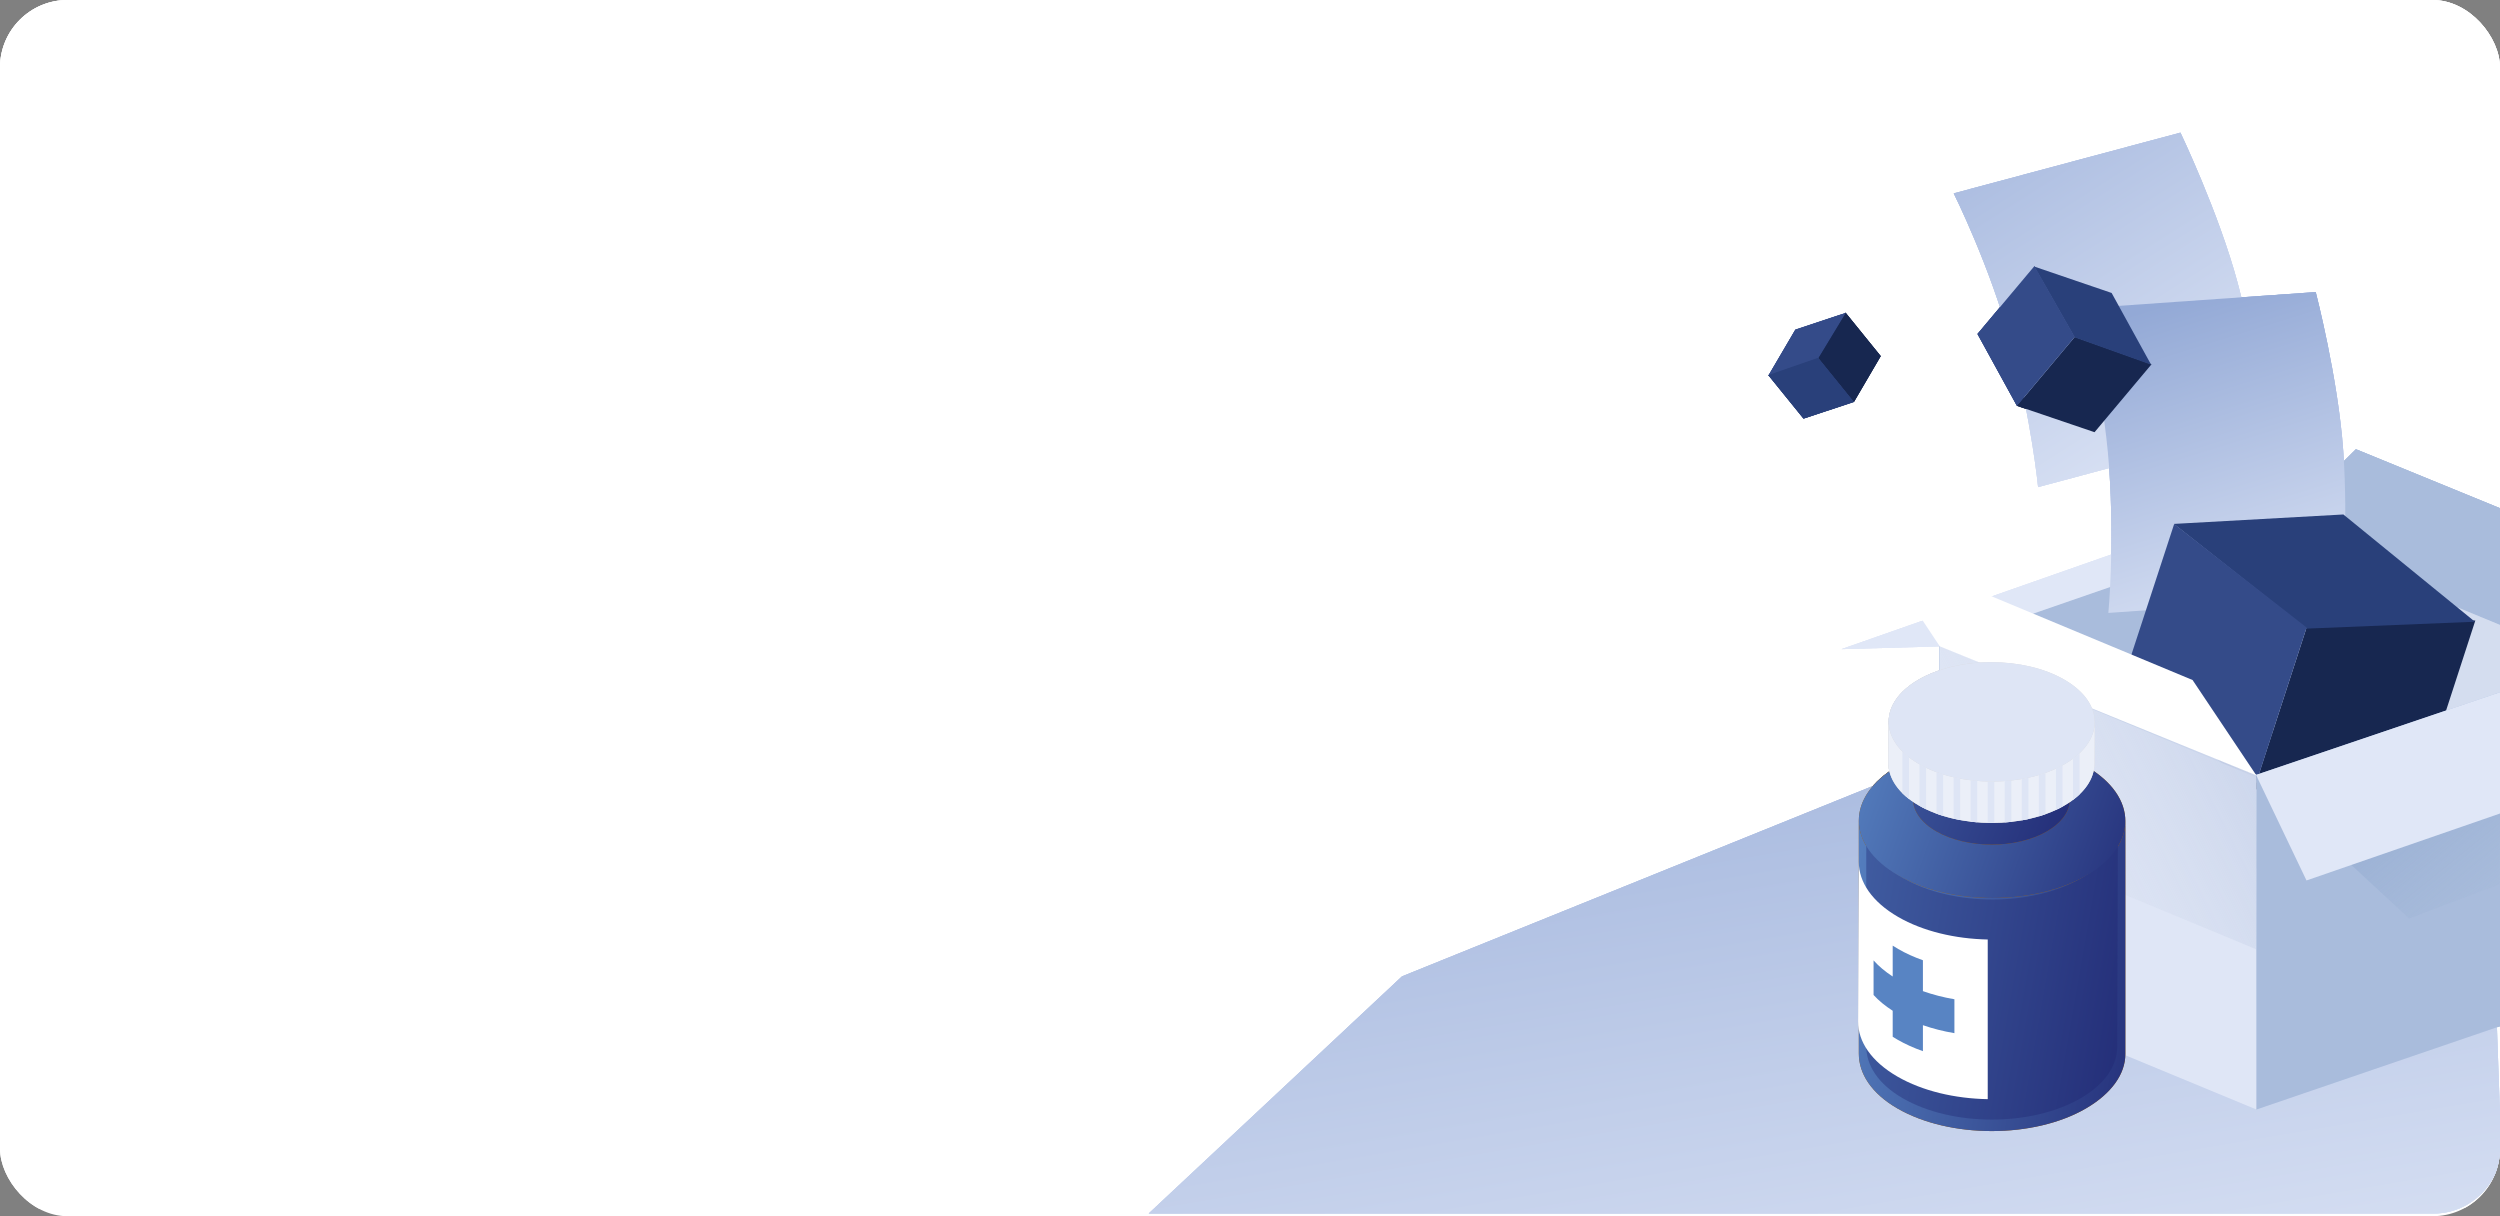 <svg width="370" height="180" viewBox="0 0 370 180" fill="none" xmlns="http://www.w3.org/2000/svg">
		<rect x="0" y="0" width="370" height="180" fill="#808080" stroke="none"/>
		<g stroke="none" stroke-width="1" fill="none" fill-rule="evenodd" clip-path="url(#clip0)">
			<rect width="370" height="180" rx="10" fill="white"></rect>
			<rect y="-1" width="370" height="180" rx="7" fill="white"></rect>
			<mask id="mask0" mask-type="alpha" maskUnits="userSpaceOnUse" x="0" y="-1" width="370" height="180">
				<rect y="-1" width="370" height="180" rx="7" fill="white"></rect>
			</mask>
			<g mask="url(#mask0)">
			</g>
			<rect y="-1" width="370" height="180" rx="10" fill="white" class="liki"></rect>
			<path d="M207.5 144.5L367 80L370.155 169.253C370.355 174.911 365.822 179.606 360.161 179.606H170L207.5 144.5Z" fill="url(#paint0_linear)"></path>
			<path fill-rule="evenodd" clip-rule="evenodd" d="M336.349 78.67L383.218 98.024L395.35 85.593L348.673 66.481L336.349 78.67Z" fill="#A9BCDC"></path>
			<path fill-rule="evenodd" clip-rule="evenodd" d="M336.349 78.594L383.204 97.94L383.165 123.818L336.349 116.712V78.594Z" fill="url(#paint1_linear)"></path>
			<path fill-rule="evenodd" clip-rule="evenodd" d="M287.136 95.664L336.579 78.594H322.354L272.528 96.074L287.136 95.664Z" fill="#E0E7F7"></path>
			<path fill-rule="evenodd" clip-rule="evenodd" d="M287.07 95.613L337.157 78.28V127.347L287.07 144.816V95.613Z" fill="#A9BCDC"></path>
			<path fill-rule="evenodd" clip-rule="evenodd" d="M336.349 78.594L383.204 97.942V146.43L336.349 127.048V78.594Z" fill="#D4DDEF"></path>
			<path fill-rule="evenodd" clip-rule="evenodd" d="M289.151 28.618L322.705 19.627C322.705 19.627 328.407 31.544 331.188 41.924C333.97 52.303 335.19 63.101 335.19 63.101L301.636 72.092C301.636 72.092 300.706 62.377 297.634 50.915C294.563 39.453 289.151 28.618 289.151 28.618Z" fill="url(#paint2_linear)"></path>
			<path fill-rule="evenodd" clip-rule="evenodd" d="M308.074 45.653L342.728 43.23C342.728 43.23 346.051 56.017 346.801 66.736C347.55 77.455 346.688 88.288 346.688 88.288L312.035 90.711C312.035 90.711 312.975 80.996 312.148 69.159C311.32 57.322 308.074 45.653 308.074 45.653Z" fill="url(#paint3_linear)"></path>
			<path fill-rule="evenodd" clip-rule="evenodd" d="M318.431 53.909L307.066 49.858L298.504 60.061L309.992 63.966L318.431 53.909Z" fill="#172750"></path>
			<path fill-rule="evenodd" clip-rule="evenodd" d="M318.369 53.982L307.012 49.919L301.041 39.442L312.521 43.359L318.369 53.982Z" fill="#29407A"></path>
			<path fill-rule="evenodd" clip-rule="evenodd" d="M301.103 39.369L307.066 49.858L298.504 60.061L292.664 49.426L301.103 39.369Z" fill="#344B89"></path>
			<path fill-rule="evenodd" clip-rule="evenodd" d="M273.129 46.262L269.086 52.951L274.38 59.489L278.347 52.706L273.129 46.262Z" fill="#172750"></path>
			<path fill-rule="evenodd" clip-rule="evenodd" d="M273.167 46.309L269.117 52.992L261.74 55.562L265.714 48.786L273.167 46.309Z" fill="#344B89"></path>
			<path fill-rule="evenodd" clip-rule="evenodd" d="M261.702 55.515L269.086 52.951L274.38 59.489L266.92 61.959L261.702 55.515Z" fill="#29407A"></path>
			<path fill-rule="evenodd" clip-rule="evenodd" d="M366.351 91.829L341.377 92.877L333.589 116.847L358.685 115.421L366.351 91.829Z" fill="#172750"></path>
			<path fill-rule="evenodd" clip-rule="evenodd" d="M366.29 92.017L341.322 93.037L321.728 77.538L346.819 76.142L366.29 92.017Z" fill="#29407A"></path>
			<path fill-rule="evenodd" clip-rule="evenodd" d="M321.777 77.549L341.377 92.877L333.589 116.847L314.123 100.942L321.777 77.549Z" fill="#344B89"></path>
			<path fill-rule="evenodd" clip-rule="evenodd" d="M333.925 114.677L383.203 97.976V147.365L333.925 164.219V114.677Z" fill="#A9BCDC"></path>
			<path fill-rule="evenodd" clip-rule="evenodd" d="M333.925 114.955L383.191 97.976V125.851L356.546 135.943L333.925 114.955Z" fill="url(#paint4_linear)"></path>
			<path fill-rule="evenodd" clip-rule="evenodd" d="M333.89 114.684L383.188 97.976L391.275 113.037L341.361 130.309L333.89 114.684Z" fill="#E0E7F7"></path>
			<path fill-rule="evenodd" clip-rule="evenodd" d="M287.07 95.553L333.925 115.052V164.197L287.07 144.802V95.553Z" fill="#DFE6F6"></path>
			<path fill-rule="evenodd" clip-rule="evenodd" d="M287.17 95.553L333.935 114.655L333.886 140.483L287.07 121.048L287.17 95.553Z" fill="url(#paint5_linear)"></path>
			<path fill-rule="evenodd" clip-rule="evenodd" d="M287.09 95.66L333.944 114.761L324.5 100.643L277.375 81.017L287.09 95.66Z" fill="white"></path>
			<path d="M314.549 121.641C314.607 118.662 312.667 115.668 308.73 113.395C301.002 108.933 288.515 108.933 280.837 113.395C277.011 115.619 275.102 118.532 275.106 121.446C275.106 121.437 275.106 121.428 275.106 121.418V155.916C275.097 158.859 276.934 161.806 280.822 164.052C288.549 168.514 301.037 168.514 308.714 164.052C312.528 161.835 314.544 158.934 314.552 156.029V121.531C314.552 121.568 314.55 121.604 314.549 121.641Z" fill="#A66206"></path>
			<path d="M314.552 121.531V156.029C314.544 158.934 312.529 161.835 308.715 164.052C301.037 168.514 288.549 168.514 280.822 164.052C276.934 161.807 275.098 158.859 275.106 155.916V121.418C275.098 124.361 277.04 127.309 280.928 129.554C288.655 134.016 301.143 134.017 308.821 129.554C312.635 127.337 314.544 124.436 314.552 121.531Z" fill="url(#paint6_linear)"></path>
			<path d="M313.45 122.395L313.35 154.966C313.342 157.709 311.54 160.447 307.939 162.54C300.691 166.753 288.901 166.753 281.605 162.541C277.934 160.421 276.2 157.638 276.208 154.859V122.289C276.2 125.068 278.034 127.85 281.705 129.97C289 134.183 300.791 134.183 308.039 129.97C311.64 127.877 313.442 125.138 313.45 122.395Z" fill="url(#paint7_linear)"></path>
			<path d="M294.184 139.047C289.375 138.948 284.611 137.836 280.928 135.709C277.04 133.463 275.098 130.516 275.106 127.573L275 151.199C274.992 154.142 276.934 157.089 280.822 159.335C284.532 161.477 289.339 162.59 294.184 162.676V139.047Z" fill="white"></path>
			<path d="M289.253 147.891C287.636 147.613 286.069 147.212 284.592 146.69V142.118C283.289 141.656 282.058 141.101 280.928 140.449C280.648 140.287 280.38 140.121 280.119 139.952V144.524C278.983 143.785 278.037 142.983 277.287 142.138V147.257C278.043 148.085 278.989 148.87 280.119 149.592V153.438C280.346 153.583 280.581 153.726 280.822 153.865C281.982 154.535 283.25 155.104 284.592 155.573V151.727C286.07 152.242 287.638 152.636 289.253 152.909V147.891Z" fill="#5884C3"></path>
			<path d="M308.73 113.395C316.457 117.857 316.498 125.092 308.821 129.554C301.143 134.017 288.655 134.016 280.928 129.554C273.201 125.092 273.16 117.858 280.837 113.395C288.515 108.933 301.002 108.933 308.73 113.395Z" fill="url(#paint8_linear)"></path>
			<path d="M306.37 111.235C306.404 109.481 305.262 107.72 302.945 106.382C298.398 103.756 291.049 103.756 286.532 106.382C284.28 107.691 283.157 109.405 283.159 111.12C283.159 111.114 283.159 111.109 283.159 111.104L283.128 118.246C283.123 119.978 284.266 121.712 286.554 123.033C291.101 125.659 298.45 125.659 302.968 123.033C305.212 121.729 306.335 120.022 306.34 118.312L306.371 111.17C306.371 111.191 306.37 111.213 306.37 111.235Z" fill="#A66206"></path>
			<path d="M306.371 111.17L306.34 118.312C306.335 120.022 305.212 121.729 302.967 123.034C298.449 125.659 291.101 125.659 286.554 123.034C284.266 121.712 283.123 119.978 283.128 118.246L283.159 111.104C283.154 112.835 284.297 114.57 286.585 115.891C291.132 118.517 298.481 118.517 302.998 115.891C305.243 114.587 306.366 112.88 306.371 111.17Z" fill="url(#paint9_linear)"></path>
			<path d="M302.945 106.382C307.492 109.008 307.516 113.265 302.998 115.891C298.481 118.517 291.132 118.517 286.585 115.891C282.038 113.265 282.014 109.008 286.531 106.382C291.049 103.756 298.397 103.756 302.945 106.382Z" fill="#D07400"></path>
			<path d="M310.018 106.964C310.063 104.66 308.563 102.346 305.518 100.588C299.543 97.137 289.887 97.137 283.951 100.588C280.992 102.308 279.516 104.56 279.519 106.814C279.519 106.806 279.519 106.799 279.519 106.792L279.478 112.916C279.472 115.192 280.973 117.471 283.98 119.207C289.955 122.658 299.611 122.658 305.548 119.207C308.497 117.493 309.973 115.25 309.98 113.004L310.02 106.879C310.02 106.907 310.019 106.936 310.018 106.964Z" fill="#D8D8DA"></path>
			<path d="M310.02 106.879L309.98 113.003C309.973 115.25 308.497 117.493 305.548 119.207C299.611 122.658 289.955 122.657 283.98 119.207C280.973 117.471 279.472 115.192 279.478 112.916L279.519 106.792C279.512 109.067 281.014 111.346 284.021 113.083C289.996 116.533 299.652 116.533 305.589 113.083C308.538 111.369 310.014 109.125 310.02 106.879Z" fill="#EBEFF8"></path>
			<path d="M305.518 100.588C311.493 104.038 311.525 109.632 305.589 113.083C299.652 116.533 289.996 116.533 284.021 113.083C278.046 109.632 278.014 104.039 283.951 100.588C289.887 97.138 299.543 97.138 305.518 100.588Z" fill="#DEE5F5"></path>
			<path d="M284.078 119.261C284.395 119.441 284.722 119.611 285.058 119.772V113.627C284.722 113.465 284.395 113.295 284.078 113.114V119.261Z" fill="#DEE5F5"></path>
			<path d="M290.107 115.238C289.778 115.176 289.45 115.11 289.127 115.035V121.168C289.45 121.242 289.778 121.309 290.107 121.37V115.238Z" fill="#DEE5F5"></path>
			<path d="M292.631 115.58C292.303 115.552 291.977 115.516 291.652 115.477V121.606C291.977 121.645 292.303 121.68 292.631 121.707V115.58Z" fill="#DEE5F5"></path>
			<path d="M287.582 114.615C287.25 114.511 286.924 114.4 286.603 114.281V120.42C286.924 120.538 287.25 120.65 287.582 120.753V114.615Z" fill="#DEE5F5"></path>
			<path d="M306.799 118.384C307.156 118.118 307.482 117.842 307.778 117.56V111.474C307.482 111.754 307.155 112.026 306.799 112.289V118.384Z" fill="#DEE5F5"></path>
			<path d="M297.68 115.514C297.355 115.55 297.028 115.577 296.701 115.601V121.723C297.029 121.699 297.355 121.671 297.68 121.635V115.514Z" fill="#DEE5F5"></path>
			<path d="M281.554 117.388C281.849 117.681 282.175 117.966 282.533 118.242V112.087C282.175 111.808 281.848 111.519 281.554 111.223V117.388Z" fill="#DEE5F5"></path>
			<path d="M305.254 113.268C304.936 113.441 304.61 113.606 304.274 113.761V119.867C304.611 119.711 304.937 119.545 305.254 119.37V113.268Z" fill="#DEE5F5"></path>
			<path d="M300.205 115.1C299.881 115.171 299.555 115.237 299.225 115.295V121.412C299.555 121.354 299.881 121.288 300.205 121.216V115.1Z" fill="#DEE5F5"></path>
			<path d="M302.729 114.386C302.408 114.5 302.082 114.606 301.75 114.704V120.817C302.082 120.718 302.408 120.61 302.729 120.496V114.386Z" fill="#DEE5F5"></path>
			<path d="M295.156 121.79V115.666C294.829 115.67 294.503 115.669 294.176 115.662V121.787C294.503 121.794 294.829 121.794 295.156 121.79Z" fill="#DEE5F5"></path>

			<path d="M207.5 144.5L367 80L370.155 169.253C370.355 174.911 365.822 179.606 360.161 179.606H170L207.5 144.5Z" fill="url(#paint10_linear)"></path>
			<path fill-rule="evenodd" clip-rule="evenodd" d="M336.349 78.67L383.218 98.024L395.35 85.593L348.673 66.481L336.349 78.67Z" fill="#A9BCDC"></path>
			<path fill-rule="evenodd" clip-rule="evenodd" d="M336.349 78.594L383.204 97.94L383.165 123.818L336.349 116.712V78.594Z" fill="url(#paint11_linear)"></path>
			<path fill-rule="evenodd" clip-rule="evenodd" d="M287.136 95.664L336.579 78.594H322.354L272.528 96.074L287.136 95.664Z" fill="#E0E7F7"></path>
			<path fill-rule="evenodd" clip-rule="evenodd" d="M287.07 95.613L337.157 78.28V127.347L287.07 144.816V95.613Z" fill="#A9BCDC"></path>
			<path fill-rule="evenodd" clip-rule="evenodd" d="M336.349 78.594L383.204 97.942V146.43L336.349 127.048V78.594Z" fill="#D4DDEF"></path>
			<path fill-rule="evenodd" clip-rule="evenodd" d="M289.151 28.618L322.705 19.627C322.705 19.627 328.407 31.544 331.188 41.924C333.97 52.303 335.19 63.101 335.19 63.101L301.636 72.092C301.636 72.092 300.706 62.377 297.634 50.915C294.563 39.453 289.151 28.618 289.151 28.618Z" fill="url(#paint12_linear)"></path>
			<path fill-rule="evenodd" clip-rule="evenodd" d="M308.074 45.653L342.728 43.23C342.728 43.23 346.051 56.017 346.801 66.736C347.55 77.455 346.688 88.288 346.688 88.288L312.035 90.711C312.035 90.711 312.975 80.996 312.148 69.159C311.32 57.322 308.074 45.653 308.074 45.653Z" fill="url(#paint13_linear)"></path>
			<path fill-rule="evenodd" clip-rule="evenodd" d="M318.431 53.909L307.066 49.858L298.504 60.061L309.992 63.966L318.431 53.909Z" fill="#172750"></path>
			<path fill-rule="evenodd" clip-rule="evenodd" d="M318.369 53.982L307.012 49.919L301.041 39.442L312.521 43.359L318.369 53.982Z" fill="#29407A"></path>
			<path fill-rule="evenodd" clip-rule="evenodd" d="M301.103 39.369L307.066 49.858L298.504 60.061L292.664 49.426L301.103 39.369Z" fill="#344B89"></path>
			<path fill-rule="evenodd" clip-rule="evenodd" d="M273.129 46.262L269.086 52.951L274.38 59.489L278.347 52.706L273.129 46.262Z" fill="#172750"></path>
			<path fill-rule="evenodd" clip-rule="evenodd" d="M273.167 46.309L269.117 52.992L261.74 55.562L265.714 48.786L273.167 46.309Z" fill="#344B89"></path>
			<path fill-rule="evenodd" clip-rule="evenodd" d="M261.702 55.515L269.086 52.951L274.38 59.489L266.92 61.959L261.702 55.515Z" fill="#29407A"></path>
			<path fill-rule="evenodd" clip-rule="evenodd" d="M366.351 91.829L341.377 92.877L333.589 116.847L358.685 115.421L366.351 91.829Z" fill="#172750"></path>
			<path fill-rule="evenodd" clip-rule="evenodd" d="M366.29 92.017L341.322 93.037L321.728 77.538L346.819 76.142L366.29 92.017Z" fill="#29407A"></path>
			<path fill-rule="evenodd" clip-rule="evenodd" d="M321.777 77.549L341.377 92.877L333.589 116.847L314.123 100.942L321.777 77.549Z" fill="#344B89"></path>
			<path fill-rule="evenodd" clip-rule="evenodd" d="M333.925 114.677L383.203 97.976V147.365L333.925 164.219V114.677Z" fill="#A9BCDC"></path>
			<path fill-rule="evenodd" clip-rule="evenodd" d="M333.925 114.955L383.191 97.976V125.851L356.546 135.943L333.925 114.955Z" fill="url(#paint14_linear)"></path>
			<path fill-rule="evenodd" clip-rule="evenodd" d="M333.89 114.684L383.188 97.976L391.275 113.037L341.361 130.309L333.89 114.684Z" fill="#E0E7F7"></path>
			<path fill-rule="evenodd" clip-rule="evenodd" d="M287.07 95.553L333.925 115.052V164.197L287.07 144.802V95.553Z" fill="#DFE6F6"></path>
			<path fill-rule="evenodd" clip-rule="evenodd" d="M287.17 95.553L333.935 114.655L333.886 140.483L287.07 121.048L287.17 95.553Z" fill="url(#paint15_linear)"></path>
			<path fill-rule="evenodd" clip-rule="evenodd" d="M287.09 95.66L333.944 114.761L324.5 100.643L277.375 81.017L287.09 95.66Z" fill="white"></path>
			<path d="M314.549 121.641C314.607 118.662 312.667 115.668 308.73 113.395C301.002 108.933 288.515 108.933 280.837 113.395C277.011 115.619 275.102 118.532 275.106 121.446C275.106 121.437 275.106 121.428 275.106 121.418V155.916C275.097 158.859 276.934 161.806 280.822 164.052C288.549 168.514 301.037 168.514 308.714 164.052C312.528 161.835 314.544 158.934 314.552 156.029V121.531C314.552 121.568 314.55 121.604 314.549 121.641Z" fill="#A66206"></path>
			<path d="M314.552 121.531V156.029C314.544 158.934 312.529 161.835 308.715 164.052C301.037 168.514 288.549 168.514 280.822 164.052C276.934 161.807 275.098 158.859 275.106 155.916V121.418C275.098 124.361 277.04 127.309 280.928 129.554C288.655 134.016 301.143 134.017 308.821 129.554C312.635 127.337 314.544 124.436 314.552 121.531Z" fill="url(#paint16_linear)"></path>
			<path d="M313.45 122.395L313.35 154.966C313.342 157.709 311.54 160.447 307.939 162.54C300.691 166.753 288.901 166.753 281.605 162.541C277.934 160.421 276.2 157.638 276.208 154.859V122.289C276.2 125.068 278.034 127.85 281.705 129.97C289 134.183 300.791 134.183 308.039 129.97C311.64 127.877 313.442 125.138 313.45 122.395Z" fill="url(#paint17_linear)"></path>
			<path d="M294.184 139.047C289.375 138.948 284.611 137.836 280.928 135.709C277.04 133.463 275.098 130.516 275.106 127.573L275 151.199C274.992 154.142 276.934 157.089 280.822 159.335C284.532 161.477 289.339 162.59 294.184 162.676V139.047Z" fill="white"></path>
			<path d="M289.253 147.891C287.636 147.613 286.069 147.212 284.592 146.69V142.118C283.289 141.656 282.058 141.101 280.928 140.449C280.648 140.287 280.38 140.121 280.119 139.952V144.524C278.983 143.785 278.037 142.983 277.287 142.138V147.257C278.043 148.085 278.989 148.87 280.119 149.592V153.438C280.346 153.583 280.581 153.726 280.822 153.865C281.982 154.535 283.25 155.104 284.592 155.573V151.727C286.07 152.242 287.638 152.636 289.253 152.909V147.891Z" fill="#5884C3"></path>
			<path d="M308.73 113.395C316.457 117.857 316.498 125.092 308.821 129.554C301.143 134.017 288.655 134.016 280.928 129.554C273.201 125.092 273.16 117.858 280.837 113.395C288.515 108.933 301.002 108.933 308.73 113.395Z" fill="url(#paint18_linear)"></path>
			<path d="M306.37 111.235C306.404 109.481 305.262 107.72 302.945 106.382C298.398 103.756 291.049 103.756 286.532 106.382C284.28 107.691 283.157 109.405 283.159 111.12C283.159 111.114 283.159 111.109 283.159 111.104L283.128 118.246C283.123 119.978 284.266 121.712 286.554 123.033C291.101 125.659 298.45 125.659 302.968 123.033C305.212 121.729 306.335 120.022 306.34 118.312L306.371 111.17C306.371 111.191 306.37 111.213 306.37 111.235Z" fill="#A66206"></path>
			<path d="M306.371 111.17L306.34 118.312C306.335 120.022 305.212 121.729 302.967 123.034C298.449 125.659 291.101 125.659 286.554 123.034C284.266 121.712 283.123 119.978 283.128 118.246L283.159 111.104C283.154 112.835 284.297 114.57 286.585 115.891C291.132 118.517 298.481 118.517 302.998 115.891C305.243 114.587 306.366 112.88 306.371 111.17Z" fill="url(#paint19_linear)"></path>
			<path d="M302.945 106.382C307.492 109.008 307.516 113.265 302.998 115.891C298.481 118.517 291.132 118.517 286.585 115.891C282.038 113.265 282.014 109.008 286.531 106.382C291.049 103.756 298.397 103.756 302.945 106.382Z" fill="#D07400"></path>
			<path d="M310.018 106.964C310.063 104.66 308.563 102.346 305.518 100.588C299.543 97.137 289.887 97.137 283.951 100.588C280.992 102.308 279.516 104.56 279.519 106.814C279.519 106.806 279.519 106.799 279.519 106.792L279.478 112.916C279.472 115.192 280.973 117.471 283.98 119.207C289.955 122.658 299.611 122.658 305.548 119.207C308.497 117.493 309.973 115.25 309.98 113.004L310.02 106.879C310.02 106.907 310.019 106.936 310.018 106.964Z" fill="#D8D8DA"></path>
			<path d="M310.02 106.879L309.98 113.003C309.973 115.25 308.497 117.493 305.548 119.207C299.611 122.658 289.955 122.657 283.98 119.207C280.973 117.471 279.472 115.192 279.478 112.916L279.519 106.792C279.512 109.067 281.014 111.346 284.021 113.083C289.996 116.533 299.652 116.533 305.589 113.083C308.538 111.369 310.014 109.125 310.02 106.879Z" fill="#EBEFF8"></path>
			<path d="M305.518 100.588C311.493 104.038 311.525 109.632 305.589 113.083C299.652 116.533 289.996 116.533 284.021 113.083C278.046 109.632 278.014 104.039 283.951 100.588C289.887 97.138 299.543 97.138 305.518 100.588Z" fill="#DEE5F5"></path>
			<path d="M284.078 119.261C284.395 119.441 284.722 119.611 285.058 119.772V113.627C284.722 113.465 284.395 113.295 284.078 113.114V119.261Z" fill="#DEE5F5"></path>
			<path d="M290.107 115.238C289.778 115.176 289.45 115.11 289.127 115.035V121.168C289.45 121.242 289.778 121.309 290.107 121.37V115.238Z" fill="#DEE5F5"></path>
			<path d="M292.631 115.58C292.303 115.552 291.977 115.516 291.652 115.477V121.606C291.977 121.645 292.303 121.68 292.631 121.707V115.58Z" fill="#DEE5F5"></path>
			<path d="M287.582 114.615C287.25 114.511 286.924 114.4 286.603 114.281V120.42C286.924 120.538 287.25 120.65 287.582 120.753V114.615Z" fill="#DEE5F5"></path>
			<path d="M306.799 118.384C307.156 118.118 307.482 117.842 307.778 117.56V111.474C307.482 111.754 307.155 112.026 306.799 112.289V118.384Z" fill="#DEE5F5"></path>
			<path d="M297.68 115.514C297.355 115.55 297.028 115.577 296.701 115.601V121.723C297.029 121.699 297.355 121.671 297.68 121.635V115.514Z" fill="#DEE5F5"></path>
			<path d="M281.554 117.388C281.849 117.681 282.175 117.966 282.533 118.242V112.087C282.175 111.808 281.848 111.519 281.554 111.223V117.388Z" fill="#DEE5F5"></path>
			<path d="M305.254 113.268C304.936 113.441 304.61 113.606 304.274 113.761V119.867C304.611 119.711 304.937 119.545 305.254 119.37V113.268Z" fill="#DEE5F5"></path>
			<path d="M300.205 115.1C299.881 115.171 299.555 115.237 299.225 115.295V121.412C299.555 121.354 299.881 121.288 300.205 121.216V115.1Z" fill="#DEE5F5"></path>
			<path d="M302.729 114.386C302.408 114.5 302.082 114.606 301.75 114.704V120.817C302.082 120.718 302.408 120.61 302.729 120.496V114.386Z" fill="#DEE5F5"></path>
			<path d="M295.156 121.79V115.666C294.829 115.67 294.503 115.669 294.176 115.662V121.787C294.503 121.794 294.829 121.794 295.156 121.79Z" fill="#DEE5F5"></path>
			<path d="M207.5 144.5L367 80L370.155 169.253C370.355 174.911 365.822 179.606 360.161 179.606H170L207.5 144.5Z" fill="url(#paint20_linear)"></path>
			<path fill-rule="evenodd" clip-rule="evenodd" d="M336.349 78.67L383.218 98.024L395.35 85.593L348.673 66.481L336.349 78.67Z" fill="#A9BCDC"></path>
			<path fill-rule="evenodd" clip-rule="evenodd" d="M336.349 78.594L383.204 97.94L383.165 123.818L336.349 116.712V78.594Z" fill="url(#paint21_linear)"></path>
			<path fill-rule="evenodd" clip-rule="evenodd" d="M287.136 95.664L336.579 78.594H322.354L272.528 96.074L287.136 95.664Z" fill="#E0E7F7"></path>
			<path fill-rule="evenodd" clip-rule="evenodd" d="M287.07 95.613L337.157 78.28V127.347L287.07 144.816V95.613Z" fill="#A9BCDC"></path>
			<path fill-rule="evenodd" clip-rule="evenodd" d="M336.349 78.594L383.204 97.942V146.43L336.349 127.048V78.594Z" fill="#D4DDEF"></path>
			<path fill-rule="evenodd" clip-rule="evenodd" d="M289.151 28.618L322.705 19.627C322.705 19.627 328.407 31.544 331.188 41.924C333.97 52.303 335.19 63.101 335.19 63.101L301.636 72.092C301.636 72.092 300.706 62.377 297.634 50.915C294.563 39.453 289.151 28.618 289.151 28.618Z" fill="url(#paint22_linear)"></path>
			<path fill-rule="evenodd" clip-rule="evenodd" d="M308.074 45.653L342.728 43.23C342.728 43.23 346.051 56.017 346.801 66.736C347.55 77.455 346.688 88.288 346.688 88.288L312.035 90.711C312.035 90.711 312.975 80.996 312.148 69.159C311.32 57.322 308.074 45.653 308.074 45.653Z" fill="url(#paint23_linear)"></path>
			<path fill-rule="evenodd" clip-rule="evenodd" d="M318.431 53.909L307.066 49.858L298.504 60.061L309.992 63.966L318.431 53.909Z" fill="#172750"></path>
			<path fill-rule="evenodd" clip-rule="evenodd" d="M318.369 53.982L307.012 49.919L301.041 39.442L312.521 43.359L318.369 53.982Z" fill="#29407A"></path>
			<path fill-rule="evenodd" clip-rule="evenodd" d="M301.103 39.369L307.066 49.858L298.504 60.061L292.664 49.426L301.103 39.369Z" fill="#344B89"></path>
			<path fill-rule="evenodd" clip-rule="evenodd" d="M273.129 46.262L269.086 52.951L274.38 59.489L278.347 52.706L273.129 46.262Z" fill="#172750"></path>
			<path fill-rule="evenodd" clip-rule="evenodd" d="M273.167 46.309L269.117 52.992L261.74 55.562L265.714 48.786L273.167 46.309Z" fill="#344B89"></path>
			<path fill-rule="evenodd" clip-rule="evenodd" d="M261.702 55.515L269.086 52.951L274.38 59.489L266.92 61.959L261.702 55.515Z" fill="#29407A"></path>
			<path fill-rule="evenodd" clip-rule="evenodd" d="M366.351 91.829L341.377 92.877L333.589 116.847L358.685 115.421L366.351 91.829Z" fill="#172750"></path>
			<path fill-rule="evenodd" clip-rule="evenodd" d="M366.29 92.017L341.322 93.037L321.728 77.538L346.819 76.142L366.29 92.017Z" fill="#29407A"></path>
			<path fill-rule="evenodd" clip-rule="evenodd" d="M321.777 77.549L341.377 92.877L333.589 116.847L314.123 100.942L321.777 77.549Z" fill="#344B89"></path>
			<path fill-rule="evenodd" clip-rule="evenodd" d="M333.925 114.677L383.203 97.976V147.365L333.925 164.219V114.677Z" fill="#A9BCDC"></path>
			<path fill-rule="evenodd" clip-rule="evenodd" d="M333.925 114.955L383.191 97.976V125.851L356.546 135.943L333.925 114.955Z" fill="url(#paint24_linear)"></path>
			<path fill-rule="evenodd" clip-rule="evenodd" d="M333.89 114.684L383.188 97.976L391.275 113.037L341.361 130.309L333.89 114.684Z" fill="#E0E7F7"></path>
			<path fill-rule="evenodd" clip-rule="evenodd" d="M287.07 95.553L333.925 115.052V164.197L287.07 144.802V95.553Z" fill="#DFE6F6"></path>
			<path fill-rule="evenodd" clip-rule="evenodd" d="M287.17 95.553L333.935 114.655L333.886 140.483L287.07 121.048L287.17 95.553Z" fill="url(#paint25_linear)"></path>
			<path fill-rule="evenodd" clip-rule="evenodd" d="M287.09 95.66L333.944 114.761L324.5 100.643L277.375 81.017L287.09 95.66Z" fill="white"></path>
			<path d="M314.549 121.641C314.607 118.662 312.667 115.668 308.73 113.395C301.002 108.933 288.515 108.933 280.837 113.395C277.011 115.619 275.102 118.532 275.106 121.446C275.106 121.437 275.106 121.428 275.106 121.418V155.916C275.097 158.859 276.934 161.806 280.822 164.052C288.549 168.514 301.037 168.514 308.714 164.052C312.528 161.835 314.544 158.934 314.552 156.029V121.531C314.552 121.568 314.55 121.604 314.549 121.641Z" fill="#A66206"></path>
			<path d="M314.552 121.531V156.029C314.544 158.934 312.529 161.835 308.715 164.052C301.037 168.514 288.549 168.514 280.822 164.052C276.934 161.807 275.098 158.859 275.106 155.916V121.418C275.098 124.361 277.04 127.309 280.928 129.554C288.655 134.016 301.143 134.017 308.821 129.554C312.635 127.337 314.544 124.436 314.552 121.531Z" fill="url(#paint26_linear)"></path>
			<path d="M313.45 122.395L313.35 154.966C313.342 157.709 311.54 160.447 307.939 162.54C300.691 166.753 288.901 166.753 281.605 162.541C277.934 160.421 276.2 157.638 276.208 154.859V122.289C276.2 125.068 278.034 127.85 281.705 129.97C289 134.183 300.791 134.183 308.039 129.97C311.64 127.877 313.442 125.138 313.45 122.395Z" fill="url(#paint27_linear)"></path>
			<path d="M294.184 139.047C289.375 138.948 284.611 137.836 280.928 135.709C277.04 133.463 275.098 130.516 275.106 127.573L275 151.199C274.992 154.142 276.934 157.089 280.822 159.335C284.532 161.477 289.339 162.59 294.184 162.676V139.047Z" fill="white"></path>
			<path d="M289.253 147.891C287.636 147.613 286.069 147.212 284.592 146.69V142.118C283.289 141.656 282.058 141.101 280.928 140.449C280.648 140.287 280.38 140.121 280.119 139.952V144.524C278.983 143.785 278.037 142.983 277.287 142.138V147.257C278.043 148.085 278.989 148.87 280.119 149.592V153.438C280.346 153.583 280.581 153.726 280.822 153.865C281.982 154.535 283.25 155.104 284.592 155.573V151.727C286.07 152.242 287.638 152.636 289.253 152.909V147.891Z" fill="#5884C3"></path>
			<path d="M308.73 113.395C316.457 117.857 316.498 125.092 308.821 129.554C301.143 134.017 288.655 134.016 280.928 129.554C273.201 125.092 273.16 117.858 280.837 113.395C288.515 108.933 301.002 108.933 308.73 113.395Z" fill="url(#paint28_linear)"></path>
			<path d="M306.37 111.235C306.404 109.481 305.262 107.72 302.945 106.382C298.398 103.756 291.049 103.756 286.532 106.382C284.28 107.691 283.157 109.405 283.159 111.12C283.159 111.114 283.159 111.109 283.159 111.104L283.128 118.246C283.123 119.978 284.266 121.712 286.554 123.033C291.101 125.659 298.45 125.659 302.968 123.033C305.212 121.729 306.335 120.022 306.34 118.312L306.371 111.17C306.371 111.191 306.37 111.213 306.37 111.235Z" fill="#A66206"></path>
			<path d="M306.371 111.17L306.34 118.312C306.335 120.022 305.212 121.729 302.967 123.034C298.449 125.659 291.101 125.659 286.554 123.034C284.266 121.712 283.123 119.978 283.128 118.246L283.159 111.104C283.154 112.835 284.297 114.57 286.585 115.891C291.132 118.517 298.481 118.517 302.998 115.891C305.243 114.587 306.366 112.88 306.371 111.17Z" fill="url(#paint29_linear)"></path>
			<path d="M302.945 106.382C307.492 109.008 307.516 113.265 302.998 115.891C298.481 118.517 291.132 118.517 286.585 115.891C282.038 113.265 282.014 109.008 286.531 106.382C291.049 103.756 298.397 103.756 302.945 106.382Z" fill="#D07400"></path>
			<path d="M310.018 106.964C310.063 104.66 308.563 102.346 305.518 100.588C299.543 97.137 289.887 97.137 283.951 100.588C280.992 102.308 279.516 104.56 279.519 106.814C279.519 106.806 279.519 106.799 279.519 106.792L279.478 112.916C279.472 115.192 280.973 117.471 283.98 119.207C289.955 122.658 299.611 122.658 305.548 119.207C308.497 117.493 309.973 115.25 309.98 113.004L310.02 106.879C310.02 106.907 310.019 106.936 310.018 106.964Z" fill="#D8D8DA"></path>
			<path d="M310.02 106.879L309.98 113.003C309.973 115.25 308.497 117.493 305.548 119.207C299.611 122.658 289.955 122.657 283.98 119.207C280.973 117.471 279.472 115.192 279.478 112.916L279.519 106.792C279.512 109.067 281.014 111.346 284.021 113.083C289.996 116.533 299.652 116.533 305.589 113.083C308.538 111.369 310.014 109.125 310.02 106.879Z" fill="#EBEFF8"></path>
			<path d="M305.518 100.588C311.493 104.038 311.525 109.632 305.589 113.083C299.652 116.533 289.996 116.533 284.021 113.083C278.046 109.632 278.014 104.039 283.951 100.588C289.887 97.138 299.543 97.138 305.518 100.588Z" fill="#DEE5F5"></path>
			<path d="M284.078 119.261C284.395 119.441 284.722 119.611 285.058 119.772V113.627C284.722 113.465 284.395 113.295 284.078 113.114V119.261Z" fill="#DEE5F5"></path>
			<path d="M290.107 115.238C289.778 115.176 289.45 115.11 289.127 115.035V121.168C289.45 121.242 289.778 121.309 290.107 121.37V115.238Z" fill="#DEE5F5"></path>
			<path d="M292.631 115.58C292.303 115.552 291.977 115.516 291.652 115.477V121.606C291.977 121.645 292.303 121.68 292.631 121.707V115.58Z" fill="#DEE5F5"></path>
			<path d="M287.582 114.615C287.25 114.511 286.924 114.4 286.603 114.281V120.42C286.924 120.538 287.25 120.65 287.582 120.753V114.615Z" fill="#DEE5F5"></path>
			<path d="M306.799 118.384C307.156 118.118 307.482 117.842 307.778 117.56V111.474C307.482 111.754 307.155 112.026 306.799 112.289V118.384Z" fill="#DEE5F5"></path>
			<path d="M297.68 115.514C297.355 115.55 297.028 115.577 296.701 115.601V121.723C297.029 121.699 297.355 121.671 297.68 121.635V115.514Z" fill="#DEE5F5"></path>
			<path d="M281.554 117.388C281.849 117.681 282.175 117.966 282.533 118.242V112.087C282.175 111.808 281.848 111.519 281.554 111.223V117.388Z" fill="#DEE5F5"></path>
			<path d="M305.254 113.268C304.936 113.441 304.61 113.606 304.274 113.761V119.867C304.611 119.711 304.937 119.545 305.254 119.37V113.268Z" fill="#DEE5F5"></path>
			<path d="M300.205 115.1C299.881 115.171 299.555 115.237 299.225 115.295V121.412C299.555 121.354 299.881 121.288 300.205 121.216V115.1Z" fill="#DEE5F5"></path>
			<path d="M302.729 114.386C302.408 114.5 302.082 114.606 301.75 114.704V120.817C302.082 120.718 302.408 120.61 302.729 120.496V114.386Z" fill="#DEE5F5"></path>
			<path d="M295.156 121.79V115.666C294.829 115.67 294.503 115.669 294.176 115.662V121.787C294.503 121.794 294.829 121.794 295.156 121.79Z" fill="#DEE5F5"></path>
		</g>
		<defs xmlns="http://www.w3.org/2000/svg">
			<linearGradient id="paint0_linear" x1="30.946" y1="107.4" x2="56.242" y2="256.531" gradientUnits="userSpaceOnUse">
				<stop stop-color="#93A9D6"></stop>
				<stop offset="1" stop-color="#E0E7F7"></stop>
			</linearGradient>
			<linearGradient id="paint1_linear" x1="350.752" y1="73.933" x2="331.329" y2="106.502" gradientUnits="userSpaceOnUse">
				<stop stop-color="#E8EDF7" stop-opacity="0.01"></stop>
				<stop offset="1" stop-color="#C2CCE1"></stop>
			</linearGradient>
			<linearGradient id="paint2_linear" x1="251.948" y1="16.288" x2="299.774" y2="91.457" gradientUnits="userSpaceOnUse">
				<stop stop-color="#93A9D6"></stop>
				<stop offset="1" stop-color="#E0E7F7"></stop>
			</linearGradient>
			<linearGradient id="paint3_linear" x1="299.103" y1="51.6" x2="315.515" y2="104.336" gradientUnits="userSpaceOnUse">
				<stop stop-color="#93A9D6"></stop>
				<stop offset="1" stop-color="#E0E7F7"></stop>
			</linearGradient>
			<linearGradient id="paint4_linear" x1="444.801" y1="130.029" x2="397.932" y2="72.12" gradientUnits="userSpaceOnUse">
				<stop stop-color="#C5D5EA" stop-opacity="0.01"></stop>
				<stop offset="1" stop-color="#93AAD0"></stop>
			</linearGradient>
			<linearGradient id="paint5_linear" x1="291.862" y1="164.916" x2="346.612" y2="137.005" gradientUnits="userSpaceOnUse">
				<stop stop-color="#E8EDF7" stop-opacity="0.01"></stop>
				<stop offset="1" stop-color="#CCD6EC"></stop>
			</linearGradient>
			<linearGradient id="paint6_linear" x1="242.777" y1="178.187" x2="316.174" y2="191.131" gradientUnits="userSpaceOnUse">
				<stop stop-color="#6BA3DE"></stop>
				<stop offset="1" stop-color="#202873"></stop>
			</linearGradient>
			<linearGradient id="paint7_linear" x1="195.914" y1="191.592" x2="310.889" y2="211.726" gradientUnits="userSpaceOnUse">
				<stop stop-color="#6BA3DE"></stop>
				<stop offset="1" stop-color="#202873"></stop>
			</linearGradient>
			<linearGradient id="paint8_linear" x1="242.777" y1="138.263" x2="309.993" y2="162.114" gradientUnits="userSpaceOnUse">
				<stop stop-color="#6BA3DE"></stop>
				<stop offset="1" stop-color="#202873"></stop>
			</linearGradient>
			<linearGradient id="paint9_linear" x1="216.39" y1="132.653" x2="291.569" y2="165.628" gradientUnits="userSpaceOnUse">
				<stop stop-color="#6BA3DE"></stop>
				<stop offset="1" stop-color="#202873"></stop>
			</linearGradient>
			<linearGradient id="paint10_linear" x1="30.946" y1="107.4" x2="56.242" y2="256.531" gradientUnits="userSpaceOnUse">
				<stop stop-color="#93A9D6"></stop>
				<stop offset="1" stop-color="#E0E7F7"></stop>
			</linearGradient>
			<linearGradient id="paint11_linear" x1="350.752" y1="73.933" x2="331.329" y2="106.502" gradientUnits="userSpaceOnUse">
				<stop stop-color="#E8EDF7" stop-opacity="0.01"></stop>
				<stop offset="1" stop-color="#C2CCE1"></stop>
			</linearGradient>
			<linearGradient id="paint12_linear" x1="251.948" y1="16.288" x2="299.774" y2="91.457" gradientUnits="userSpaceOnUse">
				<stop stop-color="#93A9D6"></stop>
				<stop offset="1" stop-color="#E0E7F7"></stop>
			</linearGradient>
			<linearGradient id="paint13_linear" x1="299.103" y1="51.6" x2="315.515" y2="104.336" gradientUnits="userSpaceOnUse">
				<stop stop-color="#93A9D6"></stop>
				<stop offset="1" stop-color="#E0E7F7"></stop>
			</linearGradient>
			<linearGradient id="paint14_linear" x1="444.801" y1="130.029" x2="397.932" y2="72.12" gradientUnits="userSpaceOnUse">
				<stop stop-color="#C5D5EA" stop-opacity="0.01"></stop>
				<stop offset="1" stop-color="#93AAD0"></stop>
			</linearGradient>
			<linearGradient id="paint15_linear" x1="291.862" y1="164.916" x2="346.612" y2="137.005" gradientUnits="userSpaceOnUse">
				<stop stop-color="#E8EDF7" stop-opacity="0.01"></stop>
				<stop offset="1" stop-color="#CCD6EC"></stop>
			</linearGradient>
			<linearGradient id="paint16_linear" x1="242.777" y1="178.187" x2="316.174" y2="191.131" gradientUnits="userSpaceOnUse">
				<stop stop-color="#6BA3DE"></stop>
				<stop offset="1" stop-color="#202873"></stop>
			</linearGradient>
			<linearGradient id="paint17_linear" x1="195.914" y1="191.592" x2="310.889" y2="211.726" gradientUnits="userSpaceOnUse">
				<stop stop-color="#6BA3DE"></stop>
				<stop offset="1" stop-color="#202873"></stop>
			</linearGradient>
			<linearGradient id="paint18_linear" x1="242.777" y1="138.263" x2="309.993" y2="162.114" gradientUnits="userSpaceOnUse">
				<stop stop-color="#6BA3DE"></stop>
				<stop offset="1" stop-color="#202873"></stop>
			</linearGradient>
			<linearGradient id="paint19_linear" x1="216.39" y1="132.653" x2="291.569" y2="165.628" gradientUnits="userSpaceOnUse">
				<stop stop-color="#6BA3DE"></stop>
				<stop offset="1" stop-color="#202873"></stop>
			</linearGradient>
			<linearGradient id="paint20_linear" x1="30.946" y1="107.4" x2="56.242" y2="256.531" gradientUnits="userSpaceOnUse">
				<stop stop-color="#93A9D6"></stop>
				<stop offset="1" stop-color="#E0E7F7"></stop>
			</linearGradient>
			<linearGradient id="paint21_linear" x1="350.752" y1="73.933" x2="331.329" y2="106.502" gradientUnits="userSpaceOnUse">
				<stop stop-color="#E8EDF7" stop-opacity="0.01"></stop>
				<stop offset="1" stop-color="#C2CCE1"></stop>
			</linearGradient>
			<linearGradient id="paint22_linear" x1="251.948" y1="16.288" x2="299.774" y2="91.457" gradientUnits="userSpaceOnUse">
				<stop stop-color="#93A9D6"></stop>
				<stop offset="1" stop-color="#E0E7F7"></stop>
			</linearGradient>
			<linearGradient id="paint23_linear" x1="299.103" y1="51.6" x2="315.515" y2="104.336" gradientUnits="userSpaceOnUse">
				<stop stop-color="#93A9D6"></stop>
				<stop offset="1" stop-color="#E0E7F7"></stop>
			</linearGradient>
			<linearGradient id="paint24_linear" x1="444.801" y1="130.029" x2="397.932" y2="72.12" gradientUnits="userSpaceOnUse">
				<stop stop-color="#C5D5EA" stop-opacity="0.01"></stop>
				<stop offset="1" stop-color="#93AAD0"></stop>
			</linearGradient>
			<linearGradient id="paint25_linear" x1="291.862" y1="164.916" x2="346.612" y2="137.005" gradientUnits="userSpaceOnUse">
				<stop stop-color="#E8EDF7" stop-opacity="0.01"></stop>
				<stop offset="1" stop-color="#CCD6EC"></stop>
			</linearGradient>
			<linearGradient id="paint26_linear" x1="242.777" y1="178.187" x2="316.174" y2="191.131" gradientUnits="userSpaceOnUse">
				<stop stop-color="#6BA3DE"></stop>
				<stop offset="1" stop-color="#202873"></stop>
			</linearGradient>
			<linearGradient id="paint27_linear" x1="195.914" y1="191.592" x2="310.889" y2="211.726" gradientUnits="userSpaceOnUse">
				<stop stop-color="#6BA3DE"></stop>
				<stop offset="1" stop-color="#202873"></stop>
			</linearGradient>
			<linearGradient id="paint28_linear" x1="242.777" y1="138.263" x2="309.993" y2="162.114" gradientUnits="userSpaceOnUse">
				<stop stop-color="#6BA3DE"></stop>
				<stop offset="1" stop-color="#202873"></stop>
			</linearGradient>
			<linearGradient id="paint29_linear" x1="216.39" y1="132.653" x2="291.569" y2="165.628" gradientUnits="userSpaceOnUse">
				<stop stop-color="#6BA3DE"></stop>
				<stop offset="1" stop-color="#202873"></stop>
			</linearGradient>
			<clipPath id="clip0">
				<rect width="370" height="180" rx="10" fill="white"></rect>
			</clipPath>
		</defs>
    </svg>